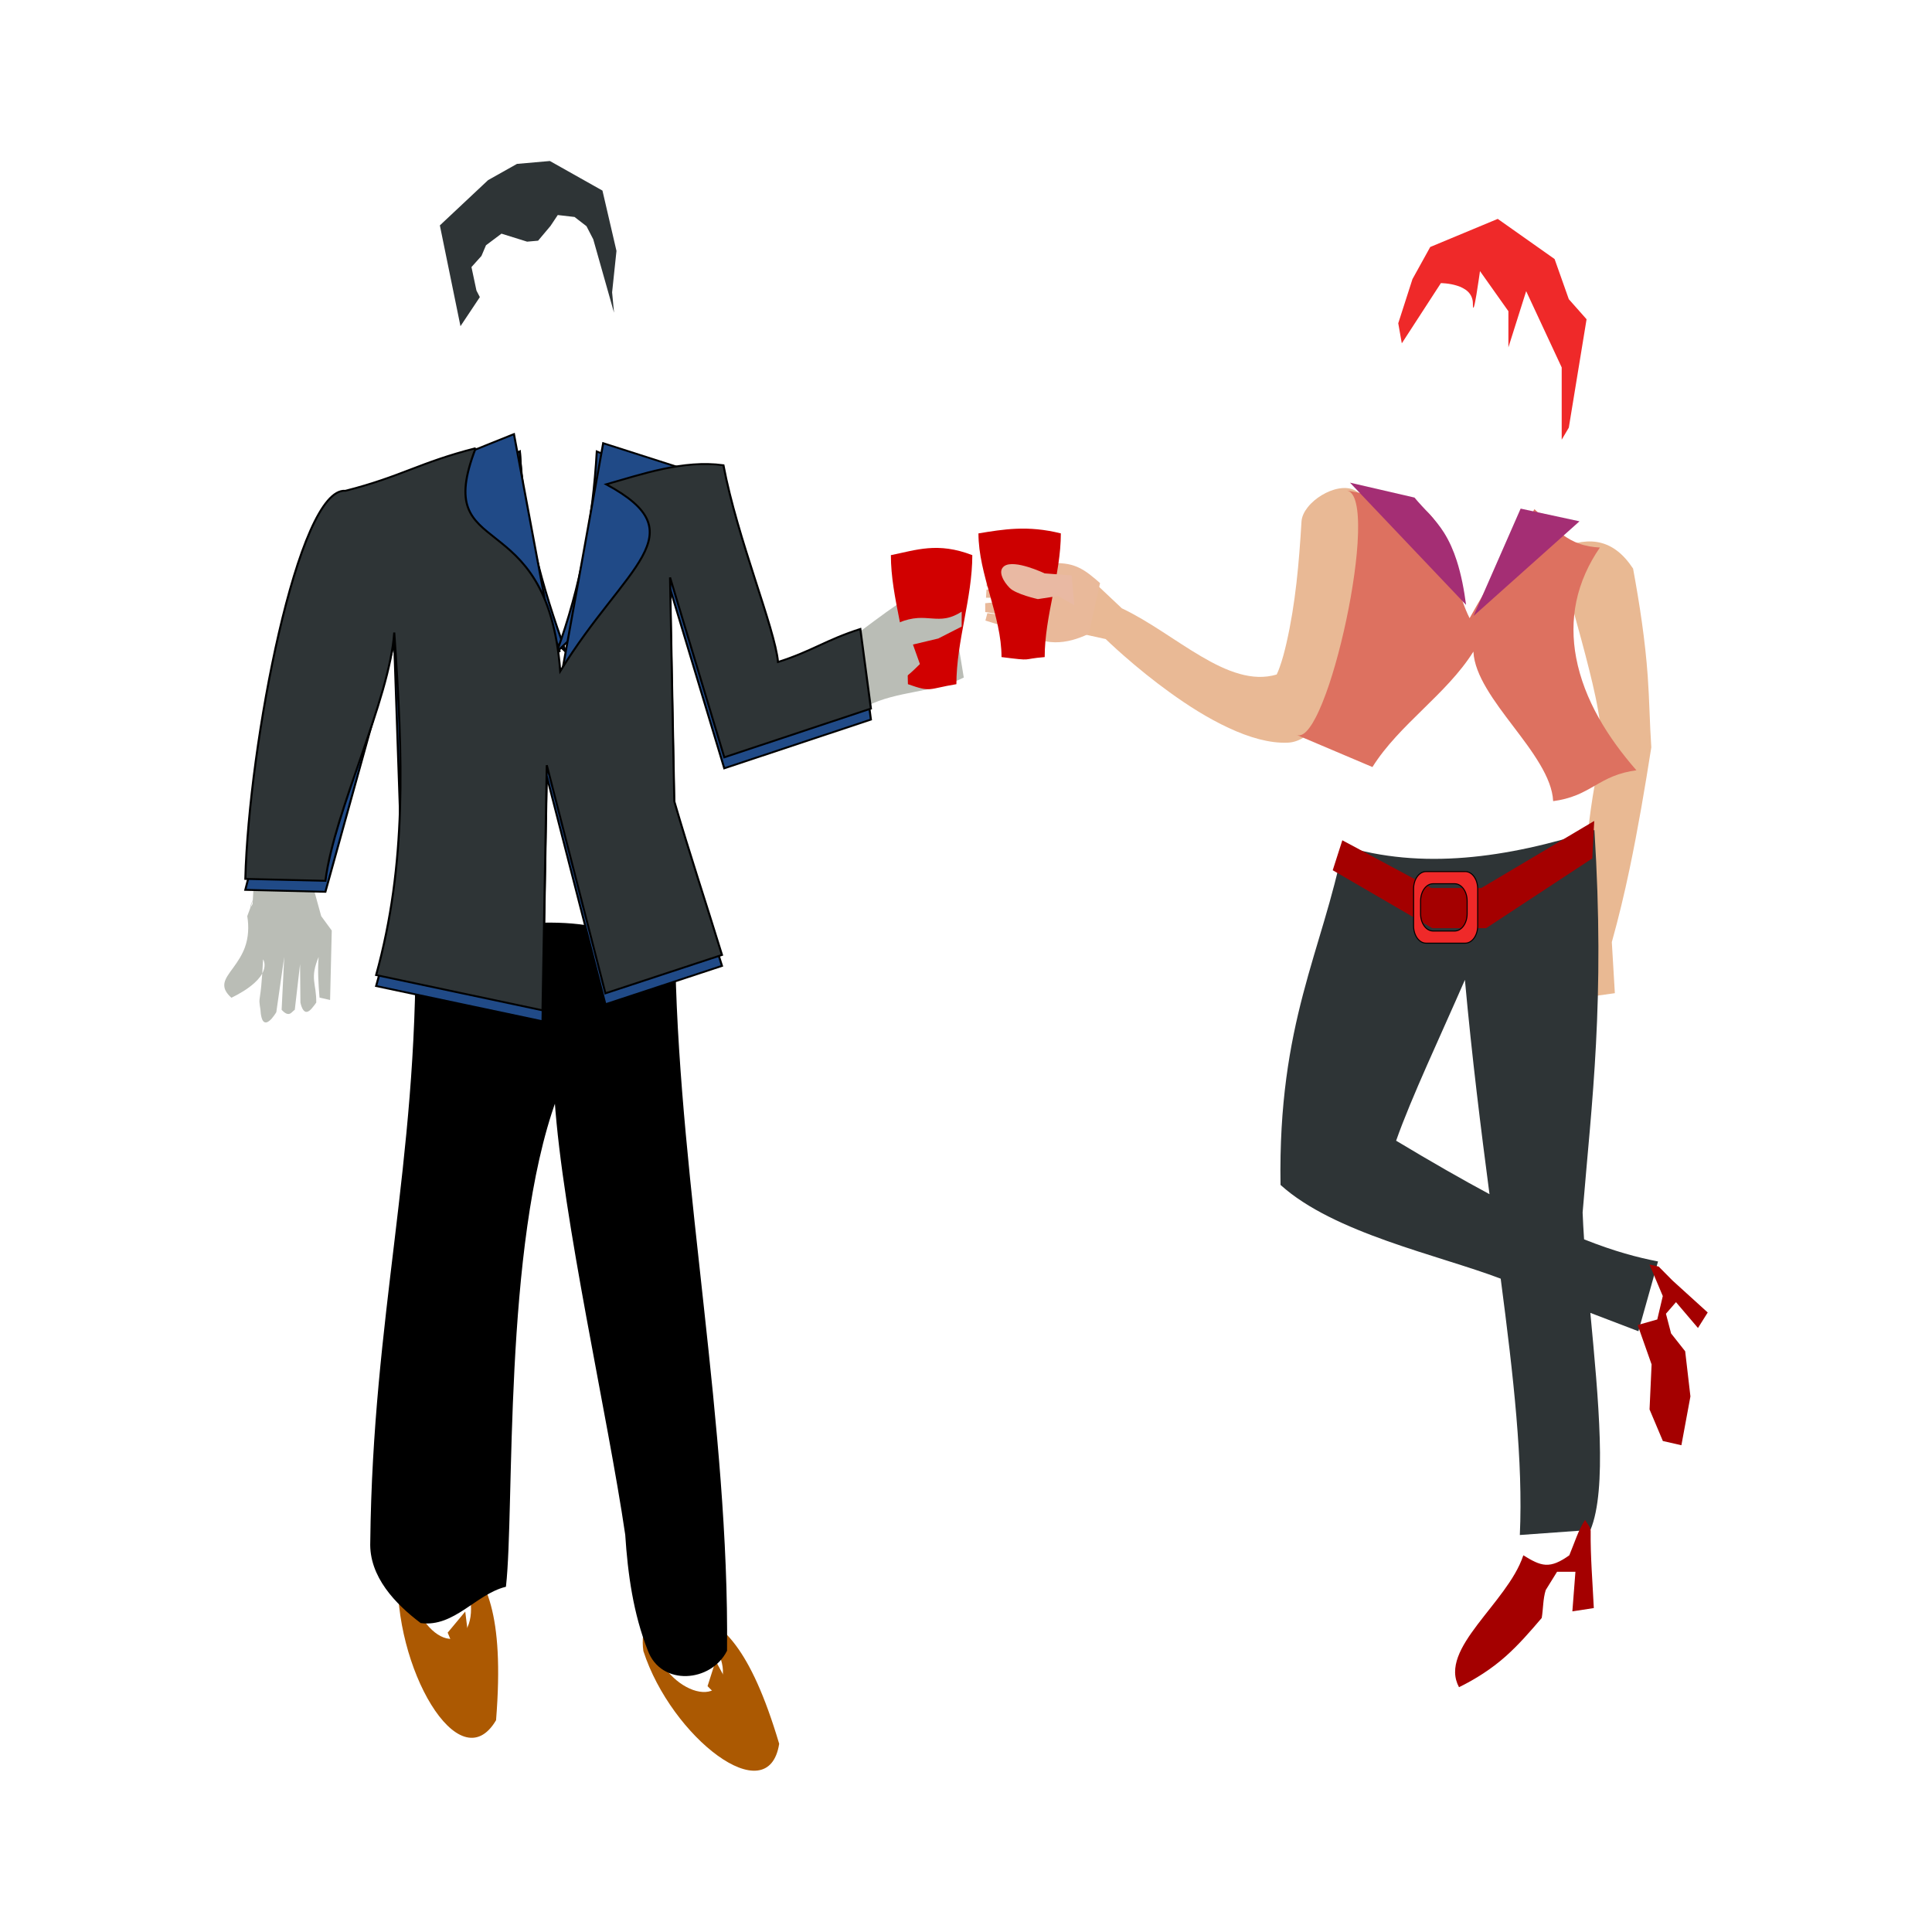 <svg:svg xmlns:dc="http://purl.org/dc/elements/1.1/" xmlns:ns2="http://creativecommons.org/ns#" xmlns:rdf="http://www.w3.org/1999/02/22-rdf-syntax-ns#" xmlns:svg="http://www.w3.org/2000/svg" height="847.002" id="svg2" version="1.1" viewBox="-72.46 -37.049 847.002 847.002" width="847.002">
  <svg:g id="layer1" transform="translate(0 -282.36)">
    <svg:g id="g5880" transform="translate(-12 217.43)">
      <svg:g id="g5857" transform="matrix(.653 0 0 .601 863.7 247.58)">
        <svg:path d="m-839.43 96.425c57.806-46.964 59.279-48.366 71.236 32.257-20.485 11.229-44.437 9.503-64.923 20.731-3.939-26.561-2.374-26.428-6.313-52.989z" fill="#babdb6" fill-rule="evenodd" id="rect5666" stroke-width="0" />
        <svg:path d="m-1245.7 293.97c-0.263 0.519-0.53 1.036-0.819 1.542-0.152 0.266-0.304 0.536-0.497 0.774-0.043 0.053-0.086 0.107-0.144 0.142-0.026 0.016-0.063 0.024-0.083 0.001-0.028-0.032-0.028-0.08-0.028-0.123 0-0.077 0.01-0.153 0.02-0.229v-0c0.084-0.561 0.261-1.104 0.429-1.646v-0c0.209-0.671 0.436-1.335 0.678-1.995 0.097-0.264 0.197-0.527 0.303-0.788 0.064-0.158 0.127-0.318 0.209-0.467v-0c0.014-0.026 0.024-0.064 0.053-0.071 0.01-0.002 0.01 0.006 0.011 0.013v0c0 0.016 0 0.032-0.001 0.048-0.02 0.198-0.081 0.39-0.133 0.582-1.002 3.712-2.316 7.332-3.545 10.975v0c1.156 7.641 0.843 15.58-1.627 22.902v0c-1.797 5.329-4.73 10.195-7.874 14.857v0c-1.261 1.87-2.553 3.722-3.674 5.679v0c-0.932 1.627-1.756 3.346-2.108 5.188-0.332 1.736-0.157 3.562 0.499 5.204 0.881 2.205 2.449 4.07 4.15 5.726 5.63-3.032 11.112-6.482 15.634-11.003v-0c2.544-2.543 4.815-5.477 5.948-8.891 0.634-1.91 0.877-3.979 0.474-5.95-0.113-0.553-0.275-1.096-0.499-1.614v-0l-0.288-0.568v-0c0-0.004 0-0.009 0.001-0.013v-0c0.001-0.012 0-0.024 0-0.036 0-0.046 0-0.092 0.01-0.138v-0c0.01-0.174 0.017-0.347 0.025-0.521v-0c0.03-0.618 0.06-1.235 0.089-1.853 0.09-1.871 0.18-3.742 0.27-5.614l0.394-8.174v0c-0 0.004-0 0.009-0.001 0.013-0.001 0.013 0 0.025 0 0.038v0c0 0.051 0 0.102-0.01 0.153v0c-0.01 0.211-0.02 0.423-0.031 0.634-0.044 0.916-0.088 1.833-0.133 2.749l-0.615 12.762c-0.314 6.521-0.674 13.041-1.264 19.543v0c-0.244 2.69-0.546 5.375-0.925 8.049v0c-0.162 1.144-0.326 2.295-0.274 3.449 0.087 1.927 0.424 3.833 0.69 5.743 0.103 1.929 0.273 3.866 0.759 5.736v0c0.267 1.029 0.609 2.09 1.345 2.858 0.44 0.46 1.09 0.722 1.72 0.631 0.703-0.102 1.328-0.502 1.883-0.946v-0c1.375-1.102 2.432-2.549 3.408-4.016v-0c0.385-0.579 0.752-1.169 1.102-1.769 0.104-0.179 0.207-0.359 0.308-0.54 0.027-0.049 0.055-0.099 0.082-0.148 0.01-0.013 0.014-0.026 0.021-0.039 0-0.005 0.01-0.01 0.01-0.014l5.317-40.288v0l-1.745 38.536v0c0.923 1.087 1.921 2.176 3.213 2.778 0.702 0.327 1.535 0.411 2.247 0.106 0.673-0.289 1.213-0.813 1.726-1.336 0.528-0.539 1.032-1.112 1.649-1.548l3.545-33.281 0.236 28.026c0.453 2.012 0.918 4.117 2.187 5.743 0.329 0.422 0.742 0.801 1.25 0.97 0.43 0.143 0.907 0.105 1.333-0.05 1.184-0.429 2.055-1.44 2.857-2.411v-0c1.105-1.34 2.061-2.796 3.008-4.252v-0c0.029-3.028-0.173-6.057-0.559-9.061-0.298-2.321-0.701-4.631-0.904-6.963v-0c-0.211-2.422-0.149-4.869 0.225-7.271 0.533-3.425 1.596-6.747 2.829-9.987-0.712 9.866-0.159 19.782 0.6 29.644l7.09 1.752 1.118-50.664v-0l-7.089-10.51-7.09-28.026-1.772-15.765-35.447 3.503z" fill="#babdb6" fill-rule="evenodd" id="path5654" />
        <svg:g fill="#ac5902" fill-rule="evenodd" id="g5625" transform="matrix(.797 .016 -.021 1.062 -485.37 -75.395)">
          <svg:path d="m-780.79 793.17c-12.661-0.103-24.876 8.186-29.092 24.367-2.81 66.068 55.352 145.04 85.247 101.74 5.315-74.676-11.717-97.261-31.982-113.94-6.654-8.095-15.51-12.103-24.173-12.173zm-2.401 8.367c11.721-0.112 25.376 10.848 31.935 26.281 7.238 17.03 3.079 33.052-9.301 35.784-12.38 2.732-28.288-8.85-35.525-25.881-7.238-17.03-3.056-33.052 9.324-35.784 1.161-0.256 2.354-0.389 3.567-0.4z" id="path5614" />
          <svg:path d="m-766.96 859.75 14.411-14.691 11.011 61.914z" id="path5621" />
        </svg:g>
        <svg:g fill="#ab5902" fill-rule="evenodd" id="g5629" transform="matrix(.696 -.326 .313 .938 -675.52 -192.05)">
          <svg:path d="m-780.79 793.17c-12.661-0.103-24.876 8.186-29.092 24.367-2.81 66.068 55.352 145.04 85.247 101.74 5.315-74.676-11.717-97.261-31.982-113.94-6.654-8.095-15.51-12.103-24.173-12.173zm-2.401 8.367c11.721-0.112 25.376 10.848 31.935 26.281 7.238 17.03 3.079 33.052-9.301 35.784-12.38 2.732-28.288-8.85-35.525-25.881-7.238-17.03-3.056-33.052 9.324-35.784 1.161-0.256 2.354-0.389 3.567-0.4z" id="path5631" />
          <svg:path d="m-766.96 859.75 14.411-14.691 11.011 61.914z" id="path5633" />
        </svg:g>
        <svg:g id="g6065" stroke="#000" stroke-width="1.502" transform="matrix(.874 0 0 .959 -312.31 186.26)">
          <svg:path d="m-704.22 680.05c-11.872 23.387-49.384 26.525-59.408-0.288-11.129-27.939-15.326-57.909-17.296-87.838-13.409-90.711-47.985-239.57-54.278-331.35-41.082 111.43-32.132 311.68-38.795 370.38-22.923 5.836-39.335 30.696-64.473 27.512-18.951-14.147-39.379-34.873-38.301-61.083 1.927-172.27 36.245-286.58 34.77-459 53.557-6.386 120.33-23.655 170.9 3.79 28.736 18.232 31.624-16.065 27.221 16.347 3.712 169.62 41.482 351.61 39.66 521.52z" id="path6049" stroke="#000" stroke-width="1.502" />
        </svg:g>
        <svg:path d="m-1103.4-19.684c12.381-5.516 24.762-11.033 37.143-16.549v0c2.638 49.887 14.887 98.847 30.857 146.18-18.165-18.492-36.077-37.658-48.896-60.188-5.737-10.083-10.324-20.83-13.464-31.998-3.424-12.18-5.149-24.804-5.64-37.447z" fill="#204a87" fill-rule="evenodd" id="path5414" stroke="#000" stroke-width="1.375" />
        <svg:path d="m-1103.4-19.684c12.381-5.516 24.762-11.033 37.143-16.549 2.624 49.63 10.969 99.091 26.857 146.18-9.576-9.748-18.883-19.786-27.359-30.504v-0c-7.359-9.305-14.068-19.156-19.537-29.684-5.269-10.142-9.335-20.906-12.089-31.998-3.039-12.244-4.525-24.841-5.015-37.447z" fill="#204a87" fill-rule="evenodd" id="path5419" stroke="#000" stroke-width="1.375" />
        <svg:path d="m-977.43-19.684c-12.381-5.516-24.762-11.033-37.143-16.549-2.624 49.63-10.969 99.091-26.857 146.18 9.576-9.748 18.883-19.786 27.359-30.504v-0c7.359-9.305 14.068-19.156 19.537-29.684 5.269-10.142 9.335-20.906 12.089-31.998 3.039-12.244 4.525-24.841 5.015-37.447z" fill="#204a87" fill-rule="evenodd" id="path5447" stroke="#000" stroke-width="1.375" />
        <svg:path d="m-657.14 452.36c0 6.312-4.477 11.429-10 11.429s-10-5.117-10-11.429c0-6.312 4.477-11.429 10-11.429s10 5.117 10 11.429z" fill="#204a87" fill-rule="evenodd" id="path5451" stroke="#000" stroke-linecap="round" stroke-width="2.138" transform="matrix(.7 0 0 .591 -577.43 -70.503)" />
        <svg:path d="m-657.14 452.36c0 6.312-4.477 11.429-10 11.429s-10-5.117-10-11.429c0-6.312 4.477-11.429 10-11.429s10 5.117 10 11.429z" fill="#204a87" fill-rule="evenodd" id="path5453" stroke="#000" stroke-linecap="round" stroke-width="2.138" transform="matrix(.7 0 0 .591 -561.43 -16.444)" />
        <svg:path d="m-657.14 452.36c0 6.312-4.477 11.429-10 11.429s-10-5.117-10-11.429c0-6.312 4.477-11.429 10-11.429s10 5.117 10 11.429z" fill="#204a87" fill-rule="evenodd" id="path5455" stroke="#000" stroke-linecap="round" stroke-width="2.138" transform="matrix(.7 0 0 .591 -549.43 26.032)" />
        <svg:path d="m-1070.2-48.894-113.11 49.34-67.245 283.12 53.763 1.415 46.22-181.12 5.659 179.82-17.815 70.039 111.7 25.72 2.864-178.81 39.349 166.41 78.281-28.016-31.997-110.79-2.879-164.56 36.414 131.23 98.445-35.572-7.105-58.072-69.264 24.112-22.642-139.54-80.722-28.085-28.835 174.3z" fill="#204a87" id="path7720" stroke="#000" stroke-width="1.375" />
        <svg:path d="m-1095.9-38.62c-37.705 10.447-49.695 20.619-87.4 31.065-31.832-2.876-64.913 184.87-67.245 283.12l53.763 1.415c6.074-51.729 43.098-131.68 46.22-181.12 5.836 91.541 8.506 168.63-12.156 249.86 37.232 8.573 74.464 17.146 111.7 25.72 0.955-59.602 1.909-119.2 2.864-178.81 13.116 55.47 26.233 110.94 39.349 166.41 26.094-9.339 52.187-18.677 78.281-28.016-10.567-37.359-21.978-74.567-32.019-112.02-0.953-54.446-1.905-108.89-2.858-163.34 12.138 43.742 24.276 87.484 36.414 131.23 32.815-11.857 65.63-23.714 98.445-35.572l-7.105-58.072c-23.088 8.037-32.176 16.075-55.264 24.112-2.143-24.898-27.272-89.738-36.642-143.54-26.907-4.028-54.672 6.515-78.722 13.915 61.817 36.219 13.062 58.712-30.835 136.3-8.852-125.08-86.906-78.12-56.788-162.66z" fill="#2e3436" id="path7716" stroke="#000" stroke-width="1.375" />
        <svg:path d="m-1106.1-127.62-13.842-73.523 32.388-33.028 19.388-11.829v-0l22.092-2.108 35.298 21.58v0l9.41 44.009-2.932 30.217 1.296 14.845-13.956-53.554-4.546-9.545v-0l-8.012-6.72-11.262-1.42-4.875 7.949-8.342 10.775-7.364 0.703-17.217-5.842-10.398 8.476-3.034 7.774-6.716 8.125 3.353 17.144 2.273 4.773z" fill="#2e3436" fill-rule="evenodd" id="path5604" />
        <svg:path d="m-817.14 39.401c16.952-3.667 31.362-9.78 54.671 0 0 31.376-10.68 62.752-10.68 94.128-19.419 3.448-16.461 6.163-32.548 0 0-31.376-11.443-62.752-11.443-94.128z" fill="#d10000" fill-rule="evenodd" id="rect5651" stroke-width="0" />
        <svg:path d="m-829.3 130.13c0.019-4.255 0.713-8.528 2.293-12.48 1.317-3.295 3.222-6.321 5.263-9.223 2.045-2.908 4.201-5.747 6.01-8.808 0-0 0-0 0-0 2.063-3.49 3.632-7.279 4.533-11.232v-0c3.843-1.697 7.949-2.84 12.14-3.128 3.221-0.222 6.451 0.077 9.67 0.336h0c3.057 0.246 6.155 0.362 9.168-0.212 3.846-0.732 7.425-2.531 10.636-4.771l-0.039 10.898-15.709 8.702-16.986 4.401 4.672 14.229c-2.51 2.676-5.013 5.366-7.731 7.83-2.155 1.954-4.466 3.784-7.101 5.015l-0 0c-2.361 1.103-4.999 1.619-7.598 1.415-3.241-0.255-6.338-1.468-9.221-2.971z" fill="#babdb6" fill-rule="evenodd" id="path5669" />
      </svg:g>
      <svg:g fill-rule="evenodd" id="g5835" transform="matrix(.602 0 0 .605 753.78 252.92)">
        <svg:path d="m-218.57 26.173c9.2-3.9 19.229-6.936 29.096-5.361 4.879 0.779 9.542 2.759 13.573 5.615 5.082 3.601 9.192 8.433 12.631 13.626 0 0 0 0 0 0 4.752 25.756 8.782 51.682 10.657 77.806 0.621 8.652 0.999 17.319 1.342 25.986 0.34 8.59 0.69 17.181 1.272 25.758-4.658 29.477-9.671 58.908-15.822 88.11 0 0-0 0-0 0-3.749 17.8-8.002 35.497-12.933 53.007l2.212 37.014-33.18 4.627 6.636-34.701c2.149-22.568 3.23-45.224 5.128-67.814v-0c2.004-23.85 5.068-47.647 10.356-70.99 1.127-3.736 1.406-7.677 1.425-11.579 0.024-5.083-0.456-10.156-1.126-15.195v-0c-1.718-12.922-4.672-25.648-7.829-38.295-3.673-14.712-7.757-29.318-11.806-43.932-4.024-14.522-8.056-29.045-11.631-43.684z" fill="#e9b993" id="path5831" />
        <svg:g id="g5751">
          <svg:path d="m-404.75 6.085c-1.771 29.618-4.322 59.326-11.007 88.233-1.368 5.917-2.91 11.805-4.99 17.51-0.469 1.287-0.966 2.565-1.529 3.813-0.134 0.297-0.272 0.593-0.419 0.885 0 0-0 0-0 0-0.036 0.072-0.072 0.143-0.11 0.214-0.009 0.018-0.019 0.035-0.028 0.053v0c-0.003 0.006-0.007 0.012-0.01 0.018-4.31 1.287-8.831 1.838-13.328 1.715-4.599-0.125-9.164-0.932-13.595-2.17-0-0-0-0-0-0-9.858-2.753-19.05-7.484-27.896-12.631-19.493-11.343-37.531-25.254-57.922-34.891-0-0-0-0-0-0l-22.433-21.036-15.456 37.599-0 0 26.158 5.734 0.015 0.015c0.015 0.014 0.029 0.028 0.044 0.043 0.058 0.056 0.115 0.112 0.173 0.167 0 0 0 0 0 0 0.225 0.217 0.452 0.434 0.678 0.65 0 0 0 0 0 0 0.867 0.827 1.741 1.646 2.618 2.462 0 0 0 0 0 0 3.2 2.972 6.452 5.888 9.742 8.759 0 0 0 0 0 0 10.649 9.295 21.69 18.146 33.168 26.397 13.644 9.808 27.903 18.859 43.154 25.914 7.172 3.318 14.573 6.181 22.224 8.156 6.852 1.768 13.935 2.83 21.004 2.491h0c4.32-0.207 8.504-1.821 12.091-4.238 0-0 0-0 0-0 4.003-2.698 7.347-6.281 10.25-10.137 6.773-8.995 11.388-19.432 15.261-30.004 0-0 0-0 0-0 3.552-9.696 6.391-19.644 8.745-29.698 0-0 0-0 0-0 0.758-3.239 1.465-6.49 2.105-9.755v-0c0.178-0.91 0.352-1.82 0.517-2.732 0.043-0.24 0.086-0.48 0.128-0.721 0.011-0.062 0.021-0.124 0.032-0.186 0.003-0.016 0.005-0.032 0.008-0.047l0.003-0.016 4.055-12.814c2.781-9.625 5.109-19.389 6.698-29.281 1.703-10.603 2.754-21.456 1.165-32.077v-0c-0.666-4.454-1.845-8.886-4.047-12.814-1.975-3.524-4.893-6.561-8.496-8.386-3.498-1.772-7.632-1.909-11.496-1.247-4.43 0.758-8.656 2.514-12.511 4.826-3.86 2.315-7.398 5.217-10.2 8.739-2.411 3.03-4.332 6.624-4.563 10.489z" fill="#e9b995" id="path5743" />
          <svg:g id="g5730">
            <svg:g id="g5712">
              <svg:path d="m-261.83-213.35-49.164 20.364-12.938 23.273-10.35 32 0 0 2.588 14.545 28.464-43.636c0.006 0 0.012 0 0.018 0 0.017 0 0.034 0 0.051 0 0.066 0.001 0.132 0.002 0.197 0.003 0.248 0.005 0.496 0.014 0.743 0.025h0c0.883 0.04 1.764 0.108 2.643 0.2h0c2.71 0.283 5.403 0.78 8.004 1.593h0c0 0 0 0 0 0 2.916 0.912 5.769 2.229 7.998 4.319l0 0c2.294 2.151 3.634 5.26 3.634 8.405 0 0.712 0.007 1.425 0.058 2.135 0.025 0.351 0.035 0.713 0.164 1.041 0.024 0.061 0.054 0.133 0.117 0.151 0.053 0.015 0.103-0.03 0.138-0.073 0.175-0.212 0.246-0.49 0.331-0.752v-0c0.366-1.131 0.593-2.302 0.828-3.468v-0c0.348-1.729 0.655-3.467 0.95-5.206 0.643-3.794 1.222-7.598 1.779-11.406v-0c0.199-1.363 0.395-2.725 0.587-4.089v-0c0.055-0.393 0.11-0.786 0.165-1.179 0-0 0-0 0-0 0.015-0.105 0.029-0.21 0.044-0.316 0.004-0.027 0.008-0.055 0.011-0.082 0.001-0.007 0.002-0.014 0.003-0.021l20.702 29.083v26.182l12.938-40.727 25.876 55.273v52.363l5.175-8.727 12.938-78.545-12.938-14.545-0-0-10.35-29.091z" fill="#ef2929" id="path5589" />
              <svg:g id="g5677" transform="translate(97.143)">
                <svg:path d="m-288.57 229.51c-64.314 20.619-126.16 28.808-182.87 11.438-15.238 76.601-47.624 127.97-45.719 245.72 38.899 35.021 114.89 50.751 160.34 67.938 9.421 71.61 16.349 132.53 13.938 185.75l51.438-3.688c12.231-29.35 5.783-94.829-0.094-157.28l35 13.312 14.281-50.562c-14.826-2.886-31.367-7.139-53.844-16.031-0.452-6.696-0.812-13.205-1.062-19.438 6.683-80.904 16.429-152.7 8.594-277.16zm-94.313 108.56c5.189 56.582 11.66 108.07 17.906 155.31-19.506-10.429-41.902-23.144-68-38.75 11.072-31.347 32.715-76.807 50.094-116.56z" fill="#2e3436" id="path5556" />
                <svg:path d="m-340.33 755.07c-3.147 9.366-8.605 17.78-14.427 25.764-6.127 8.402-12.841 16.36-19.125 24.646-2.912 3.838-5.736 7.749-8.275 11.844l-0 0c-2.264 3.652-4.312 7.457-5.789 11.492-1.303 3.561-2.145 7.326-2.084 11.117 0.06 3.733 1.06 7.438 2.842 10.718 12.162-5.925 23.665-13.266 33.813-22.212 0 0 0-0 0-0 9.631-8.489 18.084-18.215 26.432-27.968 1.149-6.721 0.858-13.712 2.914-20.213 2.748-4.413 5.495-8.827 8.242-13.24h13.388c-0.744 9.558-1.488 19.116-2.231 28.674h0c5.206-0.796 10.413-1.593 15.619-2.389-0.884-18.613-2.515-37.211-2.284-55.844-0.017-1.509-0.72-2.924-1.542-4.189-0.842-1.296-1.827-2.507-2.502-3.897 0-0-0-0-0-0-2.69 3.911-4.587 8.306-6.382 12.7v0c-1.762 4.313-3.32 8.709-5.14 12.998-2.98 2.103-6.082 4.084-9.472 5.43 0 0-0 0-0 0-2.459 0.976-5.104 1.552-7.746 1.409-2.601-0.141-5.126-0.948-7.505-2.01-3.043-1.359-5.905-3.088-8.748-4.828z" fill="#a40000" id="path5581" />
                <svg:path d="m-257.06 588.19 10.132 28.56-1.488 32.623 9.698 22.875h0l13.489 3.066 6.58-35.376v-0l-3.821-32.712-10.266-12.948-3.739-14.258 7.313-8.394 16.009 18.723 0-0 7.096-11.236-25.625-23.143-10.05-10.106-6.745-1.533 9.698 22.875v0l-4.008 16.966z" fill="#a40000" id="path5585" />
                <svg:path d="m-472.15 236.93-6.993 21.714 72.563 42h39.132l77.322-50.571 1.425-27.143v-0l-82.189 48.571h-36.523z" fill="#a40000" id="path5593" />
                <svg:path d="m-411.18 259.6c-5.029 0-9.078 5.584-9.078 12.521v26.842c0 6.937 4.049 12.521 9.078 12.521h28.526c5.029 0 9.078-5.584 9.078-12.521v-26.842c0-6.937-4.049-12.521-9.078-12.521h-28.526zm5.092 8.823h15.759c5.029 0 9.079 5.584 9.079 12.521v9.215c0 6.937-4.049 12.521-9.079 12.521h-15.759c-5.029 0-9.078-5.584-9.078-12.521v-9.215c0-6.937 4.049-12.521 9.078-12.521z" fill="#ef2929" id="rect5597" stroke="#000" stroke-linecap="round" stroke-width=".746" />
              </svg:g>
              <svg:path d="m-328.31-8.458-43.375-8.08c0.789 0.147 1.54 0.481 2.191 0.951 0.72 0.519 1.32 1.19 1.825 1.921 1.331 1.927 2.063 4.204 2.61 6.481 0 0 0 0 0 0 0.752 3.129 1.113 6.341 1.326 9.552 0.267 4.021 0.279 8.055 0.163 12.083-0 0-0 0-0 0-0.285 9.908-1.323 19.783-2.68 29.602-1.541 11.153-3.538 22.242-5.881 33.255-2.331 10.953-5.005 21.835-8.115 32.592 0 0 0 0-0 0-2.701 9.344-5.698 18.613-9.381 27.615-1.472 3.597-3.055 7.152-4.863 10.593-1.414 2.691-2.952 5.33-4.817 7.73-0 0-0 0-0 0-1.308 1.684-2.774 3.314-4.649 4.329-0.69 0.373-1.443 0.647-2.224 0.72-0.725 0.068-1.466-0.049-2.137-0.333l55.237 23.31c9.93-15.736 23.461-28.819 36.763-41.829 13.303-13.01 26.833-26.093 36.763-41.829 0-0 0-0 0-0 0.216 4.473 1.331 8.87 2.901 13.064 1.758 4.696 4.079 9.165 6.638 13.477 5.757 9.704 12.672 18.663 19.503 27.644 6.83 8.981 13.746 17.94 19.503 27.644 2.558 4.312 4.879 8.781 6.638 13.477 1.57 4.194 2.685 8.59 2.901 13.064 5.946-0.773 11.812-2.234 17.355-4.519 4.495-1.853 8.745-4.242 12.962-6.662 4.217-2.42 8.467-4.809 12.962-6.662 0-0 0-0 0-0 5.543-2.285 11.41-3.746 17.355-4.519-20.625-23.485-38.059-50.92-43.897-81.626-2.55-13.414-2.662-27.329 0.125-40.695 0-0 0-0 0-0 2.926-14.03 9.013-27.319 17.179-39.097-5.149-0.25-10.292-1.091-15.147-2.824-4.131-1.475-8.013-3.608-11.576-6.168-0-0-0-0-0-0-7.628-5.479-13.968-12.529-20.952-18.807-0-0-0-0-0-0-7.449 13.409-15.511 26.467-23.606 39.496-8.095 13.03-16.157 26.087-23.606 39.496-4.026-7.918-6.623-16.478-8.978-25.043 0-0-0-0-0-0-2.401-8.731-4.48-17.558-7.298-26.164-2.518-7.691-5.608-15.348-10.658-21.672-0-0-0-0-0-0-2.303-2.884-5.037-5.439-8.164-7.398-3.315-2.076-7.049-3.454-10.894-4.17z" fill="#dd7160" id="path5707" />
            </svg:g>
            <svg:path d="m-369.43-22.209 46.968 10.801c3.433 4.156 7.236 7.988 10.892 11.948 3.877 4.199 7.536 8.621 10.592 13.45 3.969 6.272 6.951 13.134 9.243 20.193v0c3.392 10.444 5.402 21.293 6.846 32.178z" fill="#a42e74" id="path5722" />
            <svg:path d="m-202.29 5.791-42.857-9.199v0l-34.286 77.77v0z" fill="#a42e74" id="path5726" />
          </svg:g>
          <svg:path d="m-607.03 25.791 17.88 10.406c4.006-0.223 8.038-0.256 12.018 0.25 3.12 0.397 6.201 1.165 9.093 2.4 6.258 2.672 11.463 7.272 16.607 11.726 0 0 0 0 0 0l-8.2 36.74c-0 0-0 0-0 0-7.708 3.695-16.111 6.268-24.658 6.154-8.683-0.116-17.155-3.149-24.539-7.718l-26.107-8.02 0-0 1.402-5.362 29.624 3.764-31.158-4.58-0-0-0.027-6.389 34.465-3.407-33.883-0.596 0.382-5.928v-0l43.341-1.462h0l-43.314-0.761 0.302-6.597v-0l51.212-0.629c-3.396-2.792-7.264-5.018-11.413-6.471-0-0-0-0-0-0-2.848-0.998-5.825-1.558-8.744-2.325-0-0-0-0-0-0-1.021-0.268-2.045-0.572-2.965-1.091 0-0-0-0-0-0-0.76-0.429-1.426-1.05-1.81-1.834-0.476-0.97-0.552-2.091-0.493-3.17 0.094-1.732 0.512-3.431 0.986-5.099z" fill="#e9b99a" id="path5747" />
        </svg:g>
        <svg:path d="m-640 14.549c17.966-2.922 35.801-6.032 60 0 0 29.878-11.76 59.757-11.76 89.635-17.966 1.461-7.241 3.016-31.44 0 0-29.878-16.8-59.757-16.8-89.635z" fill="#cd0000" id="rect5767" stroke-width="0" />
        <svg:path d="m-621.28 38.301c-1.108 0.807-1.903 2.044-2.104 3.4-0.211 1.418 0.108 2.869 0.61 4.212 1.141 3.052 3.148 5.723 5.426 8.053v0c1.433 1.466 3.308 2.418 5.171 3.276v0c2.225 1.025 4.537 1.853 6.871 2.597 1.985 0.633 3.991 1.199 6.01 1.712 0.626 0.159 1.253 0.313 1.882 0.459 0 0 0 0 0 0 0.173 0.04 0.347 0.08 0.52 0.119 0.046 0.01 0.092 0.021 0.137 0.031 0.012 0.003 0.024 0.005 0.036 0.008 0.004 0.001 0.009 0.002 0.013 0.003l14.744-2.238 11.795 6.714-1.966-21.633-19.658-1.492c-0.006-0.003-0.012-0.005-0.018-0.008-0.016-0.008-0.033-0.015-0.049-0.023v-0c-0.063-0.03-0.126-0.059-0.19-0.088-0-0-0-0-0-0-0.24-0.11-0.48-0.219-0.721-0.327v-0c-0.867-0.387-1.741-0.76-2.62-1.121-2.763-1.137-5.571-2.167-8.429-3.037-3.194-0.972-6.459-1.783-9.788-2.04l-0-0c-1.439-0.111-2.895-0.116-4.318 0.124-1.193 0.201-2.377 0.586-3.355 1.298z" fill="#e9b9a3" id="path5770" />
      </svg:g>
    </svg:g>
  </svg:g>
</svg:svg>